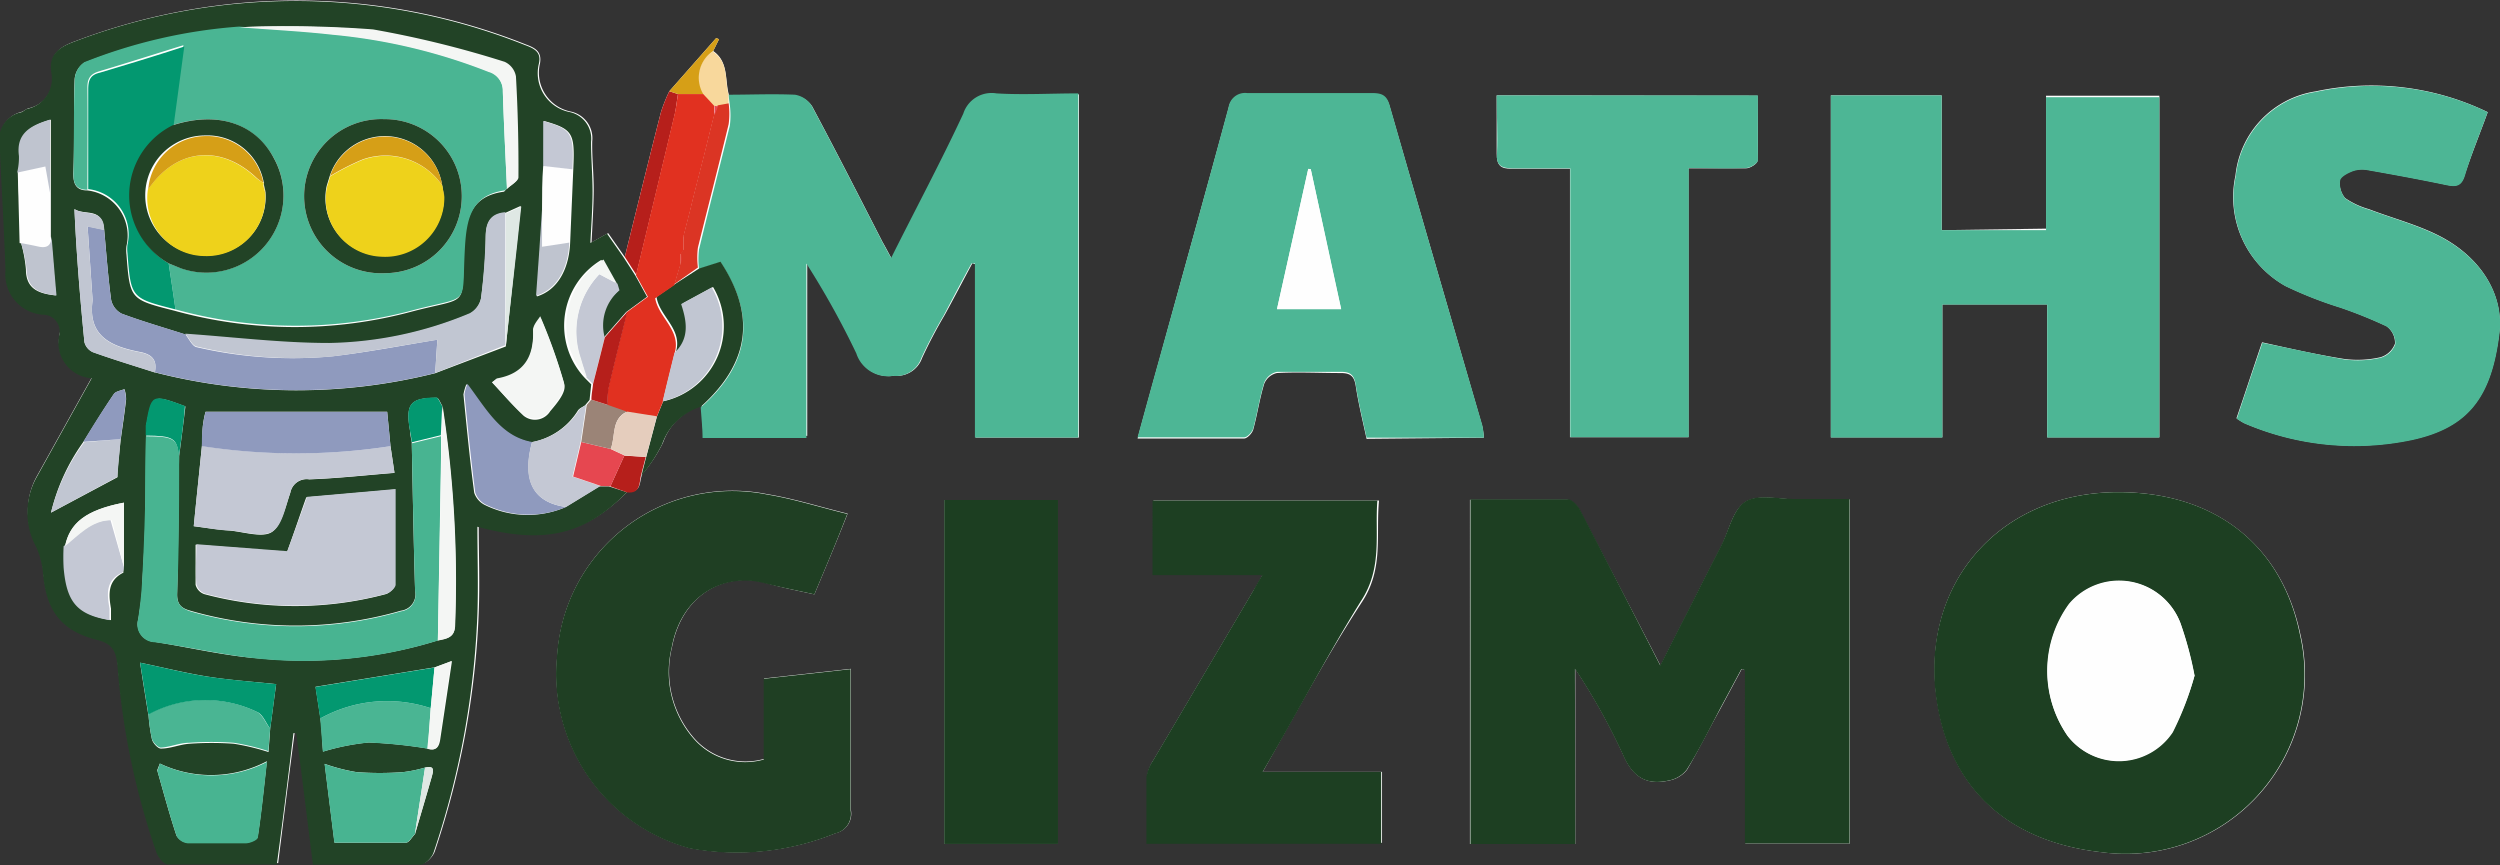 <svg id="Layer_1" data-name="Layer 1" xmlns="http://www.w3.org/2000/svg" viewBox="0 0 150.45 52.06"><rect x="0" y="0" width="150.45" height="52.06" fill="#333333" stroke="none"/><defs><style>.cls-1{fill:#fff;}.cls-2{fill:#224326;}.cls-3{fill:#1d3f22;}.cls-4{fill:#4db695;}.cls-5{fill:#1f3f23;}.cls-6{fill:#4fb796;}.cls-7{fill:#1c3e21;}.cls-8{fill:#b61f1b;}.cls-9{fill:#f8d89c;}.cls-10{fill:#d69f17;}.cls-11{fill:#4ab593;}.cls-12{fill:#48b491;}.cls-13{fill:#c4c8d4;}.cls-14{fill:#8f9abe;}.cls-15{fill:#e13120;}.cls-16{fill:#039870;}.cls-17{fill:#c1c6d2;}.cls-18{fill:#f4f6f4;}.cls-19{fill:#fefefe;}.cls-20{fill:#e64750;}.cls-21{fill:#bfc4cf;}.cls-22{fill:#9b8477;}.cls-23{fill:#dfe8e4;}.cls-24{fill:#db3524;}.cls-25{fill:#e5cdbd;}.cls-26{fill:#eed21b;}</style></defs><path class="cls-1" d="M117.85,27.22l.35-.71-.17-.07-2.82,3.2a9.22,9.22,0,0,0-.51,1.28c-.74,2.89-1.45,5.79-2.17,8.69l-1-1.43-1,.56c.05-1.06.12-2.07.13-3.08s-.11-2-.09-3a1.64,1.64,0,0,0-1.26-1.79,2.39,2.39,0,0,1-1.88-2.92c.11-.69-.27-.91-.84-1.12a37.38,37.38,0,0,0-27.08-.22c-1,.36-1.59.78-1.42,1.89a1.86,1.86,0,0,1-1.45,2.17c-.15.05-.29.18-.44.22a1.66,1.66,0,0,0-1.22,1.93c.11,2.52.26,5,.35,7.56A2.44,2.44,0,0,0,77.52,43a1,1,0,0,1,1,1.24,2.15,2.15,0,0,0,1.89,2.58c.06,0,.11.08.07,0l-3.34,6a4.33,4.33,0,0,0,0,4.16,4.81,4.81,0,0,1,.4,1.53c.19,2.26,1.06,3.51,3.26,4.06,1,.24,1.15.74,1.23,1.59a45,45,0,0,0,2.4,11.23c.11.29.44.69.67.7,2.19,0,4.37,0,6.57,0,.34-2.74.66-5.32,1-7.9h.17c.33,2.59.65,5.19,1,7.91,2.2,0,4.35,0,6.5,0,.27,0,.66-.42.76-.72a50.93,50.93,0,0,0,2.64-14.37c.07-1.73,0-3.48,0-5.24,4,1.08,6.46.49,9-2.08.82.12.65-.59.84-1a9.44,9.44,0,0,0,1.25-1.9,3.61,3.61,0,0,1,2.32-2.25l.11,1.84h6.25V40a50.7,50.7,0,0,1,3,5.4,2,2,0,0,0,2.22,1.36,1.61,1.61,0,0,0,1.69-1.06,29,29,0,0,1,1.36-2.59c.55-1,1.11-2.08,1.67-3.12l.19.07V50.48h6.22V29.83c-1.69,0-3.31.07-4.92,0a1.79,1.79,0,0,0-2,1.22c-1.36,2.88-2.84,5.7-4.34,8.68-.24-.43-.39-.73-.55-1-1.4-2.73-2.79-5.46-4.24-8.17a1.48,1.48,0,0,0-1-.65c-1.31-.07-2.63,0-4,0C118.54,29,118.8,27.87,117.85,27.22Z" transform="translate(-74.93 -24.15)"/><path class="cls-1" d="M169.73,74.94V64.4a38.24,38.24,0,0,1,2.88,5.16c.58,1.35,1.41,1.87,2.77,1.56a1.78,1.78,0,0,0,1.07-.64c.7-1.18,1.31-2.43,2-3.65l1.3-2.42.21.07V74.91h6.3V54.2H183c-1,0-2.23-.31-3,.14s-1,1.69-1.44,2.59l-3.7,7.28C173.21,61,171.63,58,170,54.88c-.15-.28-.49-.64-.74-.65-1.95,0-3.9,0-5.87,0V74.94Z" transform="translate(-74.93 -24.15)"/><path class="cls-1" d="M202.56,53.77c-7.36-.08-12.3,5.69-11,12.89.89,5.06,4.33,8.14,9.81,8.77a10.78,10.78,0,0,0,12-13.09C212.26,57,208.29,53.83,202.56,53.77Z" transform="translate(-74.93 -24.15)"/><path class="cls-1" d="M191.78,38V29.89h-6.67V50.47h6.71v-8h6.31v8h6.75V29.91h-6.82v8Z" transform="translate(-74.93 -24.15)"/><path class="cls-1" d="M164.23,50.49a4.47,4.47,0,0,0-.1-.7q-2.79-9.61-5.57-19.23c-.18-.64-.5-.75-1.08-.74-2.5,0-5,0-7.5,0a1,1,0,0,0-1.11.83c-1.36,5-2.77,10.07-4.16,15.11-.43,1.54-.86,3.1-1.32,4.78,2.24,0,4.32,0,6.41,0,.19,0,.49-.32.55-.54.25-.91.38-1.85.66-2.75a1.08,1.08,0,0,1,.76-.65c1.28-.07,2.56,0,3.85,0,.59,0,.81.2.9.79.16,1.06.42,2.1.65,3.17Z" transform="translate(-74.93 -24.15)"/><path class="cls-1" d="M123.94,59.92c.66-1.58,1.31-3.1,2-4.86-1.71-.42-3.25-.91-4.83-1.17a10.57,10.57,0,0,0-12.64,9.69,10.87,10.87,0,0,0,8,11.61,15.75,15.75,0,0,0,8.74-.9,1.2,1.2,0,0,0,.93-1.39c0-2.5,0-5,0-7.5,0-.29,0-.58,0-1l-5.23.58v4.84a4.11,4.11,0,0,1-4.26-1.31,6.1,6.1,0,0,1-1.28-5.41c.63-3.27,3.26-4.52,5.59-3.89C121.91,59.5,122.87,59.68,123.94,59.92Z" transform="translate(-74.93 -24.15)"/><path class="cls-1" d="M224.64,30.9a16.08,16.08,0,0,0-10.36-1.25,5.71,5.71,0,0,0-4.82,5.06,6.12,6.12,0,0,0,3,6.64,24,24,0,0,0,3.28,1.29,27.29,27.29,0,0,1,2.8,1.13,1.24,1.24,0,0,1,.52,1.06,1.34,1.34,0,0,1-.88.82,6.22,6.22,0,0,1-2.19.1c-1.65-.26-3.28-.63-4.93-1-.53,1.55-1,3-1.54,4.57a4.36,4.36,0,0,0,.45.28,16.76,16.76,0,0,0,10.12,1c3.37-.74,4.77-2.56,5.24-6.41.29-2.32-1.12-4.64-3.77-5.93-1.29-.63-2.71-1-4.06-1.52a4.88,4.88,0,0,1-1.44-.67,1.39,1.39,0,0,1-.32-1.08c0-.22.45-.44.73-.55a1.72,1.72,0,0,1,.9-.08c1.59.28,3.17.57,4.75.9.57.12.92.11,1.13-.57C223.65,33.46,224.15,32.25,224.64,30.9Z" transform="translate(-74.93 -24.15)"/><path class="cls-1" d="M150.92,70.6c2-3.54,3.87-7,6-10.26,1.29-2,.8-4,1-6.07H144.34V58.7h6.6c-.23.42-.4.74-.58,1-2,3.39-4,6.78-6,10.17a2.34,2.34,0,0,0-.39,1c0,1.31,0,2.62,0,4h14.13V70.6Z" transform="translate(-74.93 -24.15)"/><path class="cls-1" d="M165,29.89c0,1.21,0,2.35,0,3.49,0,.71.22.95.93.92,1.13,0,2.26,0,3.48,0V50.46h7.13V34.28c1.24,0,2.36,0,3.47,0,.25,0,.69-.29.69-.46.06-1.3,0-2.6,0-3.91Z" transform="translate(-74.93 -24.15)"/><path class="cls-1" d="M131.75,54.24v20.7h6.85V54.24Z" transform="translate(-74.93 -24.15)"/><path class="cls-2" d="M112.66,53.77c-2.5,2.57-5,3.16-9,2.08,0,1.76.06,3.51,0,5.24a50.93,50.93,0,0,1-2.64,14.37c-.1.3-.49.71-.76.72-2.15,0-4.3,0-6.5,0-.34-2.72-.66-5.32-1-7.91h-.17c-.31,2.58-.63,5.16-1,7.9-2.2,0-4.38,0-6.57,0-.23,0-.56-.41-.67-.7A45,45,0,0,1,82,64.25c-.08-.85-.25-1.35-1.23-1.59-2.2-.55-3.07-1.8-3.26-4.06a4.81,4.81,0,0,0-.4-1.53,4.33,4.33,0,0,1,0-4.16l3.34-6s0,0-.07,0a2.15,2.15,0,0,1-1.89-2.58,1,1,0,0,0-1-1.24,2.44,2.44,0,0,1-2.23-2.68c-.09-2.52-.24-5-.35-7.56a1.66,1.66,0,0,1,1.22-1.93c.15,0,.29-.17.44-.22a1.86,1.86,0,0,0,1.45-2.17c-.17-1.11.43-1.53,1.42-1.89a37.38,37.38,0,0,1,27.08.22c.57.21,1,.43.84,1.12a2.39,2.39,0,0,0,1.88,2.92,1.64,1.64,0,0,1,1.26,1.79c0,1,.09,2,.09,3s-.08,2-.13,3.08l1-.56,1,1.43.69,1.07c.24.42.47.85.72,1.3l-1.26.92-1.36,1.55a2.76,2.76,0,0,1,.89-2.83l-.16-.41h0l-.86-1.45a4.61,4.61,0,0,0-1,7.1l.39.39-.1.94-.27.32c-.15.11-.35.18-.44.33a4.18,4.18,0,0,1-2.81,1.9c-1.89-.34-2.75-2-3.89-3.5a2.88,2.88,0,0,0-.18.62c.2,2,.39,4,.65,5.92a1.27,1.27,0,0,0,.68.75,5.8,5.8,0,0,0,4.79.12l2.06-1.26h.57Zm-5-19.63c0,.86-.05,1.73-.07,2.59-.11,1.74-.23,3.48-.35,5.26,1.21-.37,1.92-1.58,2-3.2l.19-4.45c.1-2.18,0-2.41-1.76-2.91ZM76.2,38.78a8.61,8.61,0,0,1,.29,1.58c0,1.18.76,1.46,1.8,1.57-.11-1.23-.2-2.4-.3-3.56l0-2.62v-4.4c-1.23.36-2,.86-1.87,2.19a3.88,3.88,0,0,1-.11,1Zm6,11.8c.11-.8.23-1.59.32-2.39a2,2,0,0,0-.1-.62c-.22.09-.53.13-.64.3-.64.94-1.23,1.91-1.83,2.87A12.08,12.08,0,0,0,78,55l4-2.13C82,52.25,82.12,51.41,82.19,50.58Zm19.35-2c-.11-.17-.22-.49-.34-.49-1.6,0-1.89.38-1.6,2,0,.23.07.47.1.7.06,3,.11,5.93.2,8.9a1,1,0,0,1-.85,1.21,22.87,22.87,0,0,1-12.68,0c-.51-.14-.8-.35-.79-1,.07-2.76.08-5.53.12-8.29.13-1,.26-2,.38-3-2-.74-2-.74-2.36,1.18,0,.2,0,.4,0,.6,0,1.41,0,2.81-.05,4.22,0,1.57-.1,3.13-.19,4.7,0,.7-.13,1.4-.23,2.09a1.07,1.07,0,0,0,1,1.38c2.12.34,4.23.85,6.36,1a27.2,27.2,0,0,0,10.68-1.1c.5-.1,1-.16,1-.86A69.11,69.11,0,0,0,101.54,48.59Zm-.46,15.73-7.17,1.17c.1.66.2,1.28.29,1.9s.09,1.18.16,2a14.07,14.07,0,0,1,2.75-.55,28.81,28.81,0,0,1,3.57.37c.49.16.66-.1.73-.53.23-1.53.46-3.06.71-4.74Zm-18.7-6.07V54.4c-2.27.44-3.25,1.21-3.54,2.62a11.51,11.51,0,0,0,0,1.31c.18,2.08.82,2.81,2.76,3.14,0-.24,0-.47,0-.69-.15-.87-.21-1.69.75-2.17C82.35,58.57,82.34,58.37,82.38,58.25Zm1.48,8.94a10.48,10.48,0,0,0,.21,1.49c.07.22.36.54.54.53.57,0,1.13-.25,1.7-.29a18.58,18.58,0,0,1,2.69,0,13.87,13.87,0,0,1,2.08.5L91.19,68c.12-.87.23-1.75.36-2.68-1.45-.15-2.79-.24-4.11-.45s-2.6-.53-4.08-.84C83.54,65.22,83.7,66.2,83.86,67.19Zm16.65,3.16a8,8,0,0,1-1.36.28,19.42,19.42,0,0,1-2.75,0,11.13,11.13,0,0,1-1.94-.5l.59,4.74c1.5,0,2.9,0,4.31,0,.18,0,.36-.34.54-.52.33-1.14.68-2.29,1-3.43C101,70.57,101.12,70.2,100.51,70.35ZM105.37,45c.29-2.75.59-5.5.9-8.46l-.93.42c-.88.07-1.16.59-1.18,1.42,0,1.24-.12,2.49-.28,3.73a1.36,1.36,0,0,1-.68.93,22.88,22.88,0,0,1-8.46,1.8c-2.88,0-5.77-.36-8.66-.56-1.28-.41-2.57-.78-3.83-1.25a1.23,1.23,0,0,1-.63-.82c-.19-1.4-.29-2.81-.42-4.22s-1.15-.84-1.79-1.26c.12,2.71.34,5.36.6,8a.91.91,0,0,0,.51.61c1.23.44,2.48.82,3.73,1.22a34.29,34.29,0,0,0,16.87.05ZM87.08,51c-.16,1.59-.33,3.18-.49,4.82.84.11,1.5.21,2.16.26.87.08,2,.46,2.55.08s.81-1.51,1.1-2.35A1,1,0,0,1,93.54,53c1.69-.06,3.37-.25,5.13-.39L98.43,51c-.07-.73-.14-1.46-.2-2.07H87.3a5.78,5.78,0,0,0-.15.75C87.1,50.08,87.1,50.52,87.08,51Zm2.24-25.17A31.38,31.38,0,0,0,80,27.93a1.32,1.32,0,0,0-.58,1c-.07,1.89,0,3.78-.08,5.68,0,.63.19,1,.84,1a2.74,2.74,0,0,1,2.36,3.35,2.18,2.18,0,0,0,0,.5c.21,2.71.21,2.71,2.89,3.39a27.13,27.13,0,0,0,14.25.06c3.59-.95,3-.13,3.17-3.78.1-1.73.34-3.15,2.38-3.44.06,0,.1-.09.15-.13.24-.24.69-.47.69-.7q0-3-.15-6.07a1.19,1.19,0,0,0-.68-.88,61.41,61.41,0,0,0-7.92-1.95A67.62,67.62,0,0,0,89.32,25.79Zm2.9,31.53-5.52-.43c0,.81,0,1.61,0,2.41a.81.81,0,0,0,.54.57,21.16,21.16,0,0,0,10.89,0c.23-.06.55-.36.56-.55,0-1.91,0-3.81,0-5.75l-5.33.47C93,55.08,92.66,56.12,92.22,57.32ZM84.55,70.1l-.16.4c.38,1.32.73,2.64,1.16,3.93a.87.87,0,0,0,.66.43c1.18,0,2.36,0,3.53,0,.25,0,.67-.2.7-.36.21-1.37.35-2.76.55-4.54A7.2,7.2,0,0,1,84.55,70.1Zm20-22.94c.65.69,1.22,1.38,1.88,2a1.08,1.08,0,0,0,1.61-.26c.4-.47,1-1.17.84-1.64a33.32,33.32,0,0,0-1.43-4c-.11.19-.44.52-.43.83.06,1.58-.53,2.62-2.16,2.91C104.82,46.92,104.79,47,104.54,47.16Z" transform="translate(-74.93 -24.15)"/><path class="cls-3" d="M169.73,74.94h-6.31V54.2c2,0,3.92,0,5.87,0,.25,0,.59.37.74.65,1.6,3.07,3.18,6.15,4.81,9.34l3.7-7.28c.45-.9.7-2.14,1.44-2.59s2-.14,3-.14h3.26V74.91h-6.3V64.48l-.21-.07-1.3,2.42c-.64,1.22-1.25,2.47-2,3.65a1.78,1.78,0,0,1-1.07.64c-1.36.31-2.19-.21-2.77-1.56a38.24,38.24,0,0,0-2.88-5.16Z" transform="translate(-74.93 -24.15)"/><path class="cls-4" d="M118.77,29.85c1.32,0,2.64-.06,4,0a1.48,1.48,0,0,1,1,.65c1.45,2.71,2.84,5.44,4.24,8.17.16.29.31.59.55,1,1.5-3,3-5.8,4.34-8.68a1.79,1.79,0,0,1,2-1.22c1.61.1,3.23,0,4.92,0V50.48h-6.22V40L133.4,40c-.56,1-1.12,2.08-1.67,3.12a29,29,0,0,0-1.36,2.59,1.61,1.61,0,0,1-1.69,1.06,2,2,0,0,1-2.22-1.36,50.7,50.7,0,0,0-3-5.4v10.5h-6.25c0-.59-.07-1.21-.11-1.84,3-2.64,3.33-5.5,1.19-8.73l-1.29.41a4.82,4.82,0,0,1,0-1.2c.6-2.48,1.25-5,1.85-7.43a4.78,4.78,0,0,0,0-1.25Z" transform="translate(-74.93 -24.15)"/><path class="cls-3" d="M202.56,53.77c5.73.06,9.7,3.21,10.78,8.57a10.78,10.78,0,0,1-12,13.09c-5.48-.63-8.92-3.71-9.81-8.77C190.26,59.46,195.2,53.69,202.56,53.77Zm4.42,11a21.55,21.55,0,0,0-.84-3.13,3.94,3.94,0,0,0-6.7-1.15,6.85,6.85,0,0,0-.09,7.93,3.89,3.89,0,0,0,6.32-.23A18.35,18.35,0,0,0,207,64.8Z" transform="translate(-74.93 -24.15)"/><path class="cls-4" d="M191.78,38h6.28v-8h6.82V50.48h-6.75v-8h-6.31v8h-6.71V29.89h6.67Z" transform="translate(-74.93 -24.15)"/><path class="cls-4" d="M164.23,50.49h-7.06c-.23-1.07-.49-2.11-.65-3.17-.09-.59-.31-.8-.9-.79-1.29,0-2.57,0-3.85,0a1.08,1.08,0,0,0-.76.65c-.28.9-.41,1.84-.66,2.75-.06.22-.36.54-.55.54-2.09,0-4.17,0-6.41,0,.46-1.68.89-3.24,1.32-4.78,1.39-5,2.8-10.07,4.16-15.11a1,1,0,0,1,1.11-.83c2.5,0,5,0,7.5,0,.58,0,.9.1,1.08.74q2.76,9.63,5.57,19.23A4.47,4.47,0,0,1,164.23,50.49ZM153.81,34.33l-.15,0-1.88,8.43h3.86C155,39.9,154.42,37.12,153.81,34.33Z" transform="translate(-74.93 -24.15)"/><path class="cls-5" d="M123.94,59.92c-1.07-.24-2-.42-3-.67-2.33-.63-5,.62-5.59,3.89a6.1,6.1,0,0,0,1.28,5.41,4.11,4.11,0,0,0,4.26,1.31V65l5.23-.58c0,.38,0,.67,0,1,0,2.5,0,5,0,7.5a1.2,1.2,0,0,1-.93,1.39,15.75,15.75,0,0,1-8.74.9,10.87,10.87,0,0,1-8-11.61,10.57,10.57,0,0,1,12.64-9.69c1.58.26,3.12.75,4.83,1.17C125.25,56.82,124.6,58.34,123.94,59.92Z" transform="translate(-74.93 -24.15)"/><path class="cls-4" d="M224.64,30.9c-.49,1.35-1,2.56-1.37,3.82-.21.68-.56.69-1.13.57-1.58-.33-3.16-.62-4.75-.9a1.72,1.72,0,0,0-.9.08c-.28.11-.7.33-.73.55a1.39,1.39,0,0,0,.32,1.08,4.88,4.88,0,0,0,1.44.67c1.35.51,2.77.89,4.06,1.52,2.65,1.29,4.06,3.61,3.77,5.93-.47,3.85-1.87,5.67-5.24,6.41a16.76,16.76,0,0,1-10.12-1,4.36,4.36,0,0,1-.45-.28c.51-1.53,1-3,1.54-4.57,1.65.33,3.28.7,4.93,1a6.22,6.22,0,0,0,2.19-.1,1.34,1.34,0,0,0,.88-.82,1.24,1.24,0,0,0-.52-1.06,27.29,27.29,0,0,0-2.8-1.13,24,24,0,0,1-3.28-1.29,6.12,6.12,0,0,1-3-6.64,5.71,5.71,0,0,1,4.82-5.06A16.08,16.08,0,0,1,224.64,30.9Z" transform="translate(-74.93 -24.15)"/><path class="cls-3" d="M150.92,70.6h7.13v4.33H143.92c0-1.38,0-2.69,0-4a2.34,2.34,0,0,1,.39-1c2-3.39,4-6.78,6-10.17.18-.31.35-.63.58-1h-6.6V54.27h13.53c-.16,2,.33,4.07-1,6.07C154.79,63.61,153,67.06,150.92,70.6Z" transform="translate(-74.93 -24.15)"/><path class="cls-6" d="M165,29.89h15.72c0,1.31,0,2.61,0,3.91,0,.17-.44.45-.69.46-1.11.05-2.23,0-3.47,0V50.46h-7.13V34.28c-1.22,0-2.35,0-3.48,0-.71,0-1-.21-.93-.92C165.07,32.24,165,31.1,165,29.89Z" transform="translate(-74.93 -24.15)"/><path class="cls-7" d="M131.75,54.24h6.85v20.7h-6.85Z" transform="translate(-74.93 -24.15)"/><path class="cls-2" d="M117,40.31l1.29-.41c2.14,3.23,1.76,6.09-1.19,8.73a3.61,3.61,0,0,0-2.32,2.25,9.44,9.44,0,0,1-1.25,1.9c.1-.38.19-.76.29-1.13l.65-2.45.37-.9a4.62,4.62,0,0,0,3-6.88l-1.84,1c.36,1.08.5,2.08-.4,2.93.44-1.4-1-2.16-1.16-3.34l1.15-.79Z" transform="translate(-74.93 -24.15)"/><path class="cls-8" d="M113.22,40.68l-.69-1.07c.72-2.9,1.43-5.8,2.17-8.69a9.22,9.22,0,0,1,.51-1.28l.52.17c-.07.43-.11.86-.21,1.29Q114.38,35.89,113.22,40.68Z" transform="translate(-74.93 -24.15)"/><path class="cls-9" d="M118.77,29.85l0,.58-.66.12-.23,0-.66-.71a1.93,1.93,0,0,1,.6-2.59C118.8,27.87,118.54,29,118.77,29.85Z" transform="translate(-74.93 -24.15)"/><path class="cls-10" d="M117.85,27.22a1.93,1.93,0,0,0-.6,2.59h-1.52l-.52-.17,2.82-3.2.17.07Z" transform="translate(-74.93 -24.15)"/><path class="cls-8" d="M113.79,51.65c-.1.37-.19.75-.29,1.13s0,1.11-.84,1l-1-.36.84-1.85Z" transform="translate(-74.93 -24.15)"/><path class="cls-11" d="M80.19,35.57c-.65,0-.86-.33-.84-1,.05-1.9,0-3.79.08-5.68a1.32,1.32,0,0,1,.58-1,31.38,31.38,0,0,1,9.31-2.14c1.87.15,3.75.24,5.61.45a34.21,34.21,0,0,1,9.4,2.24,1.18,1.18,0,0,1,.86,1.18c.06,1.95.16,3.91.25,5.86,0,0-.09.12-.15.13-2,.29-2.28,1.71-2.38,3.44-.21,3.65.42,2.83-3.17,3.78a27.13,27.13,0,0,1-14.25-.06c-.13-.92-.27-1.85-.41-2.77l.74.29a4.64,4.64,0,0,0,5.6-6.61c-1.15-2.12-3.41-2.86-6.1-2,.21-1.54.42-3.09.65-4.81-1.77.55-3.43,1.08-5.1,1.58-.55.17-.69.48-.68,1C80.21,31.55,80.19,33.56,80.19,35.57Zm22.53.35a4.63,4.63,0,0,0-4.67-4.6,4.64,4.64,0,1,0,.07,9.27A4.63,4.63,0,0,0,102.72,35.92Z" transform="translate(-74.93 -24.15)"/><path class="cls-12" d="M101.28,62.7A27.2,27.2,0,0,1,90.6,63.8c-2.13-.2-4.24-.71-6.36-1a1.07,1.07,0,0,1-1-1.38c.1-.69.19-1.39.23-2.09.09-1.57.15-3.13.19-4.7,0-1.41,0-2.81.05-4.22,1.69,0,1.9.15,2,1.24,0,2.76,0,5.53-.12,8.29,0,.61.28.82.79,1a22.87,22.87,0,0,0,12.68,0,1,1,0,0,0,.85-1.21c-.09-3-.14-5.94-.2-8.9l1.76-.43c0,.41,0,.81,0,1.22Z" transform="translate(-74.93 -24.15)"/><path class="cls-13" d="M92.22,57.32c.44-1.2.82-2.24,1.19-3.27l5.33-.47c0,1.94,0,3.84,0,5.75,0,.19-.33.49-.56.55a21.16,21.16,0,0,1-10.89,0,.81.81,0,0,1-.54-.57c-.07-.8,0-1.6,0-2.41Z" transform="translate(-74.93 -24.15)"/><path class="cls-14" d="M101.12,46.6a34.29,34.29,0,0,1-16.87-.05c.15-.73-.16-1.08-.9-1.22-1.68-.33-3.14-.91-2.85-3.08,0,0,0-.07,0-.1-.1-1.42-.19-2.85-.3-4.38l1,.21c.13,1.41.23,2.82.42,4.22a1.23,1.23,0,0,0,.63.82c1.26.47,2.55.84,3.83,1.25.22.26.41.71.67.77a25.36,25.36,0,0,0,8.19.55c2.08-.24,4.14-.64,6.31-1Z" transform="translate(-74.93 -24.15)"/><path class="cls-15" d="M115.73,29.81h1.52l.66.71,0,.57h0l-.21.82h0l-.2.81h0l-.2.81h0l-.21.81h0l-.21.82h0l-.21.82h0l-.2.82h0l-.21.82h0l-.21.82h0v.8l-.16.21,0,.59-.38,1.27-1.15.79c.2,1.18,1.6,1.94,1.16,3.34-.24,1-.48,1.94-.71,2.92l-.37.9-1.78-.28-1.14-.4a3.93,3.93,0,0,1,0-1c.36-1.56.75-3.1,1.14-4.65l1.26-.92c-.25-.45-.48-.88-.72-1.3q1.16-4.8,2.3-9.58C115.62,30.67,115.66,30.24,115.73,29.81Z" transform="translate(-74.93 -24.15)"/><path class="cls-16" d="M85.08,40c.14.92.28,1.85.41,2.77-2.68-.68-2.68-.68-2.89-3.39a2.18,2.18,0,0,1,0-.5,2.74,2.74,0,0,0-2.36-3.35c0-2,0-4,0-6,0-.56.13-.87.68-1,1.67-.5,3.33-1,5.1-1.58-.23,1.72-.44,3.27-.65,4.81A4.71,4.71,0,0,0,85.08,40Z" transform="translate(-74.93 -24.15)"/><path class="cls-13" d="M98.43,51l.24,1.6c-1.76.14-3.44.33-5.13.39a1,1,0,0,0-1.14.81c-.29.84-.48,2-1.1,2.35s-1.68,0-2.55-.08c-.66,0-1.32-.15-2.16-.26.16-1.64.33-3.23.49-4.82A37.24,37.24,0,0,0,98.43,51Z" transform="translate(-74.93 -24.15)"/><path class="cls-17" d="M101.12,46.6l.13-2c-2.17.34-4.23.74-6.31,1A25.36,25.36,0,0,1,86.75,45c-.26-.06-.45-.51-.67-.77,2.89.2,5.78.56,8.66.56A22.88,22.88,0,0,0,103.2,43a1.36,1.36,0,0,0,.68-.93c.16-1.24.24-2.49.28-3.73,0-.83.3-1.35,1.18-1.42l0,8Z" transform="translate(-74.93 -24.15)"/><path class="cls-14" d="M98.43,51a37.24,37.24,0,0,1-11.35,0c0-.44,0-.88.07-1.31a5.78,5.78,0,0,1,.15-.75H98.23C98.29,49.51,98.36,50.24,98.43,51Z" transform="translate(-74.93 -24.15)"/><path class="cls-12" d="M84.55,70.1A7.2,7.2,0,0,0,91,70c-.2,1.78-.34,3.17-.55,4.54,0,.16-.45.35-.7.36-1.17,0-2.35,0-3.53,0a.87.87,0,0,1-.66-.43c-.43-1.29-.78-2.61-1.16-3.93Z" transform="translate(-74.93 -24.15)"/><path class="cls-12" d="M99.9,74.34c-.18.18-.36.51-.54.52-1.41,0-2.81,0-4.31,0l-.59-4.74a11.13,11.13,0,0,0,1.94.5,19.42,19.42,0,0,0,2.75,0,8,8,0,0,0,1.36-.28C100.31,71.68,100.1,73,99.9,74.34Z" transform="translate(-74.93 -24.15)"/><path class="cls-14" d="M109,54.66a5.8,5.8,0,0,1-4.79-.12,1.27,1.27,0,0,1-.68-.75c-.26-2-.45-3.95-.65-5.92a2.88,2.88,0,0,1,.18-.62c1.14,1.51,2,3.16,3.89,3.5C106.34,53.06,107,54.39,109,54.66Z" transform="translate(-74.93 -24.15)"/><path class="cls-18" d="M105.44,35.52c-.09-2-.19-3.91-.25-5.86a1.18,1.18,0,0,0-.86-1.18,34.21,34.21,0,0,0-9.4-2.24c-1.86-.21-3.74-.3-5.61-.45a67.62,67.62,0,0,1,8.06.13,61.41,61.41,0,0,1,7.92,1.95,1.19,1.19,0,0,1,.68.88q.17,3,.15,6.07C106.13,35.05,105.68,35.28,105.44,35.52Z" transform="translate(-74.93 -24.15)"/><path class="cls-11" d="M91.19,68l-.11,1.35a13.87,13.87,0,0,0-2.08-.5,18.58,18.58,0,0,0-2.69,0c-.57,0-1.13.26-1.7.29-.18,0-.47-.31-.54-.53a10.48,10.48,0,0,1-.21-1.49A7.18,7.18,0,0,1,90.41,67C90.75,67.18,90.93,67.7,91.19,68Z" transform="translate(-74.93 -24.15)"/><path class="cls-11" d="M100.68,69.21a28.81,28.81,0,0,0-3.57-.37,14.07,14.07,0,0,0-2.75.55l-.16-2a8.27,8.27,0,0,1,6.65-.62Z" transform="translate(-74.93 -24.15)"/><path class="cls-13" d="M82.38,58.25c0,.12,0,.32-.11.36-1,.48-.9,1.3-.75,2.17,0,.22,0,.45,0,.69-1.94-.33-2.58-1.06-2.76-3.14a11.51,11.51,0,0,1,0-1.31c.87-.65,1.61-1.57,2.82-1.57Z" transform="translate(-74.93 -24.15)"/><path class="cls-16" d="M91.19,68c-.26-.34-.44-.86-.78-1a7.18,7.18,0,0,0-6.55.15l-.5-3.12c1.48.31,2.77.64,4.08.84s2.66.3,4.11.45C91.42,66.29,91.31,67.17,91.19,68Z" transform="translate(-74.93 -24.15)"/><path class="cls-13" d="M109,54.66c-2-.27-2.7-1.6-2.05-3.91a4.18,4.18,0,0,0,2.81-1.9c.09-.15.29-.22.44-.33l-.33,2.23-.49,2.08,1.68.57Z" transform="translate(-74.93 -24.15)"/><path class="cls-18" d="M104.54,47.16c.25-.2.28-.24.31-.24,1.63-.29,2.22-1.33,2.16-2.91,0-.31.32-.64.43-.83a33.32,33.32,0,0,1,1.43,4c.11.47-.44,1.17-.84,1.64a1.08,1.08,0,0,1-1.61.26C105.76,48.54,105.19,47.85,104.54,47.16Z" transform="translate(-74.93 -24.15)"/><path class="cls-16" d="M100.85,66.77a8.27,8.27,0,0,0-6.65.62c-.09-.62-.19-1.24-.29-1.9l7.17-1.17C101,65.13,100.93,66,100.85,66.77Z" transform="translate(-74.93 -24.15)"/><path class="cls-17" d="M81.2,38l-1-.21c.11,1.53.2,3,.3,4.38,0,0,0,.07,0,.1-.29,2.17,1.17,2.75,2.85,3.08.74.14,1.05.49.9,1.22-1.25-.4-2.5-.78-3.73-1.22a.91.91,0,0,1-.51-.61c-.26-2.64-.48-5.29-.6-8C80.05,37.14,81.21,36.69,81.2,38Z" transform="translate(-74.93 -24.15)"/><path class="cls-18" d="M101.28,62.7l.21-11.14c0-.41,0-.81,0-1.22l.08-1.75a69.11,69.11,0,0,1,.75,13.25C102.27,62.54,101.78,62.6,101.28,62.7Z" transform="translate(-74.93 -24.15)"/><path class="cls-17" d="M82.19,50.58c-.07.83-.15,1.67-.2,2.27L78,55a12.08,12.08,0,0,1,2-4.24Z" transform="translate(-74.93 -24.15)"/><path class="cls-13" d="M112.21,41.62a2.76,2.76,0,0,0-.89,2.83c-.23.93-.47,1.87-.71,2.81l-.39-.39c-.12-.38-.25-.76-.36-1.15A5,5,0,0,1,111,40.65l1.09.57h0Z" transform="translate(-74.93 -24.15)"/><path class="cls-19" d="M77.94,35.75l0,2.62c0,.57-.32.73-.83.61-.32-.08-.64-.14-1-.2L76,34.54l1.7-.37Z" transform="translate(-74.93 -24.15)"/><path class="cls-19" d="M109.38,34.34l-.19,4.45-1.64.25V36.73c0-.86,0-1.73.07-2.59Z" transform="translate(-74.93 -24.15)"/><path class="cls-20" d="M111.1,53.4l-1.68-.57.49-2.08,1.77.42.83.39-.84,1.85Z" transform="translate(-74.93 -24.15)"/><path class="cls-21" d="M77.94,35.75l-.28-1.58-1.7.37a3.88,3.88,0,0,0,.11-1c-.18-1.33.64-1.83,1.87-2.19Z" transform="translate(-74.93 -24.15)"/><path class="cls-16" d="M85.7,51.6c-.12-1.09-.33-1.22-2-1.24,0-.2,0-.4,0-.6.34-1.92.34-1.92,2.36-1.18C86,49.57,85.83,50.58,85.7,51.6Z" transform="translate(-74.93 -24.15)"/><path class="cls-21" d="M76.2,38.78c.32.06.64.12,1,.2.51.12.82,0,.83-.61.1,1.16.19,2.33.3,3.56-1-.11-1.77-.39-1.8-1.57A8.61,8.61,0,0,0,76.2,38.78Z" transform="translate(-74.93 -24.15)"/><path class="cls-22" d="M111.68,51.17l-1.77-.42.33-2.23.27-.32,1,.32,1.14.4C111.69,49.39,112,50.41,111.68,51.17Z" transform="translate(-74.93 -24.15)"/><path class="cls-18" d="M112.06,41.22,111,40.65a5,5,0,0,0-1.11,5.07c.11.39.24.77.36,1.15a4.61,4.61,0,0,1,1-7.1Z" transform="translate(-74.93 -24.15)"/><path class="cls-21" d="M107.55,36.73V39l1.64-.25c-.07,1.62-.78,2.83-2,3.2C107.32,40.21,107.44,38.47,107.55,36.73Z" transform="translate(-74.93 -24.15)"/><path class="cls-8" d="M111.52,48.52l-1-.32c0-.31.07-.63.1-.94.24-.94.48-1.88.71-2.81l1.36-1.55c-.39,1.55-.78,3.09-1.14,4.65A3.93,3.93,0,0,0,111.52,48.52Z" transform="translate(-74.93 -24.15)"/><path class="cls-14" d="M82.19,50.58l-2.25.16c.6-1,1.19-1.93,1.83-2.87.11-.17.42-.21.64-.3a2,2,0,0,1,.1.62C82.42,49,82.3,49.78,82.19,50.58Z" transform="translate(-74.93 -24.15)"/><path class="cls-18" d="M100.85,66.77c.08-.82.15-1.64.23-2.45l1-.38c-.25,1.68-.48,3.21-.71,4.74-.07.43-.24.69-.73.53C100.74,68.4,100.79,67.58,100.85,66.77Z" transform="translate(-74.93 -24.15)"/><path class="cls-16" d="M101.54,48.59l-.08,1.75-1.76.43c0-.23-.06-.47-.1-.7-.29-1.59,0-2,1.6-2C101.32,48.1,101.43,48.42,101.54,48.59Z" transform="translate(-74.93 -24.15)"/><path class="cls-13" d="M109.38,34.34l-1.76-.2V31.43C109.34,31.93,109.48,32.16,109.38,34.34Z" transform="translate(-74.93 -24.15)"/><path class="cls-23" d="M105.37,45l0-8,.93-.42C106,39.49,105.66,42.24,105.37,45Z" transform="translate(-74.93 -24.15)"/><path class="cls-18" d="M82.38,58.25l-.72-2.8c-1.21,0-2,.92-2.82,1.57.29-1.41,1.27-2.18,3.54-2.62Z" transform="translate(-74.93 -24.15)"/><path class="cls-23" d="M99.9,74.34c.2-1.33.41-2.66.61-4,.61-.15.5.22.4.56C100.58,72.05,100.23,73.2,99.9,74.34Z" transform="translate(-74.93 -24.15)"/><path class="cls-18" d="M112.21,41.62l-.16-.41Z" transform="translate(-74.93 -24.15)"/><path class="cls-24" d="M115.51,41.25c.13-.42.25-.84.38-1.27,0-.19,0-.39,0-.59l.16-.21c0-.27,0-.53,0-.8h0l.21-.82h0l.21-.82h0l.2-.82h0l.21-.82h0l.21-.82h0l.21-.81h0l.2-.81h0l.2-.81h0l.21-.82h0l.21-.54.66-.12a4.78,4.78,0,0,1,0,1.25c-.6,2.48-1.25,5-1.85,7.43a4.82,4.82,0,0,0,0,1.2Z" transform="translate(-74.93 -24.15)"/><path class="cls-19" d="M207,64.8a18.35,18.35,0,0,1-1.31,3.42,3.89,3.89,0,0,1-6.32.23,6.85,6.85,0,0,1,.09-7.93,3.94,3.94,0,0,1,6.7,1.15A21.55,21.55,0,0,1,207,64.8Z" transform="translate(-74.93 -24.15)"/><path class="cls-19" d="M153.81,34.33c.61,2.79,1.22,5.57,1.83,8.41h-3.86l1.88-8.43Z" transform="translate(-74.93 -24.15)"/><path class="cls-17" d="M114.81,48.3c.23-1,.47-1.95.71-2.92.9-.85.76-1.85.4-2.93l1.84-1A4.62,4.62,0,0,1,114.81,48.3Z" transform="translate(-74.93 -24.15)"/><path class="cls-25" d="M111.68,51.17c.31-.76,0-1.78,1-2.25l1.78.28-.65,2.45-1.28-.09Z" transform="translate(-74.93 -24.15)"/><path class="cls-20" d="M118.14,30.55l-.21.54,0-.57Z" transform="translate(-74.93 -24.15)"/><path class="cls-2" d="M85.08,40a4.71,4.71,0,0,1,.24-8.31c2.69-.87,5-.13,6.1,2a4.64,4.64,0,0,1-5.6,6.61Zm5.83-4.28-.11-.51a.07.07,0,0,0,0-.1,3.44,3.44,0,0,0-3.52-2.81,3.61,3.61,0,0,0,0,7.22A3.53,3.53,0,0,0,90.91,35.76Z" transform="translate(-74.93 -24.15)"/><path class="cls-2" d="M102.72,35.92a4.63,4.63,0,0,1-4.6,4.67,4.64,4.64,0,1,1-.07-9.27A4.63,4.63,0,0,1,102.72,35.92Zm-1.18-.61h0a3.49,3.49,0,0,0-6.76-.59h0l-.19.62a3.48,3.48,0,0,0,3.28,4.21,3.56,3.56,0,0,0,3.78-3.6Z" transform="translate(-74.93 -24.15)"/><path class="cls-20" d="M117.12,34.33l-.21.82Z" transform="translate(-74.93 -24.15)"/><path class="cls-20" d="M117.32,33.52l-.21.81Z" transform="translate(-74.93 -24.15)"/><path class="cls-20" d="M116.1,38.38c0,.27,0,.53,0,.8C116.1,38.91,116.1,38.65,116.1,38.38Z" transform="translate(-74.93 -24.15)"/><path class="cls-20" d="M116.31,37.57l-.21.82Z" transform="translate(-74.93 -24.15)"/><path class="cls-20" d="M116.71,36l-.2.82Z" transform="translate(-74.93 -24.15)"/><path class="cls-20" d="M117.52,32.71l-.2.81Z" transform="translate(-74.93 -24.15)"/><path class="cls-20" d="M116.51,36.76l-.21.82Z" transform="translate(-74.93 -24.15)"/><path class="cls-20" d="M117.93,31.08l-.21.82Z" transform="translate(-74.93 -24.15)"/><path class="cls-20" d="M116.92,35.14l-.21.82Z" transform="translate(-74.93 -24.15)"/><path class="cls-20" d="M117.72,31.9l-.2.81Z" transform="translate(-74.93 -24.15)"/><path class="cls-20" d="M115.93,39.39c0,.2,0,.4,0,.59C115.9,39.79,115.91,39.59,115.93,39.39Z" transform="translate(-74.93 -24.15)"/><path class="cls-26" d="M90.78,35.15a.07.07,0,0,1,0,.1c0,.17.08.34.11.51a3.53,3.53,0,0,1-3.66,3.8,3.48,3.48,0,0,1-3.4-4c1.67-2.47,4.36-2.75,6.53-.69A2.7,2.7,0,0,0,90.78,35.15Z" transform="translate(-74.93 -24.15)"/><path class="cls-10" d="M90.78,35.15a2.7,2.7,0,0,1-.4-.29c-2.17-2.06-4.86-1.78-6.53.69a3.49,3.49,0,0,1,3.41-3.21A3.44,3.44,0,0,1,90.78,35.15Z" transform="translate(-74.93 -24.15)"/><path class="cls-10" d="M90.91,35.76c0-.17-.07-.34-.11-.51C90.84,35.42,90.88,35.59,90.91,35.76Z" transform="translate(-74.93 -24.15)"/><path class="cls-26" d="M101.67,36a3.56,3.56,0,0,1-3.78,3.6,3.48,3.48,0,0,1-3.28-4.21l.19-.62h0a14.23,14.23,0,0,1,1.95-1,4.13,4.13,0,0,1,4.81,1.57h0C101.58,35.53,101.63,35.75,101.67,36Z" transform="translate(-74.93 -24.15)"/><path class="cls-10" d="M101.55,35.32a4.13,4.13,0,0,0-4.81-1.57,14.23,14.23,0,0,0-1.95,1,3.49,3.49,0,0,1,6.76.59Z" transform="translate(-74.93 -24.15)"/><path class="cls-10" d="M101.67,36c0-.21-.09-.43-.13-.64C101.58,35.53,101.63,35.75,101.67,36Z" transform="translate(-74.93 -24.15)"/><path class="cls-10" d="M94.8,34.73l-.19.62Z" transform="translate(-74.93 -24.15)"/></svg>